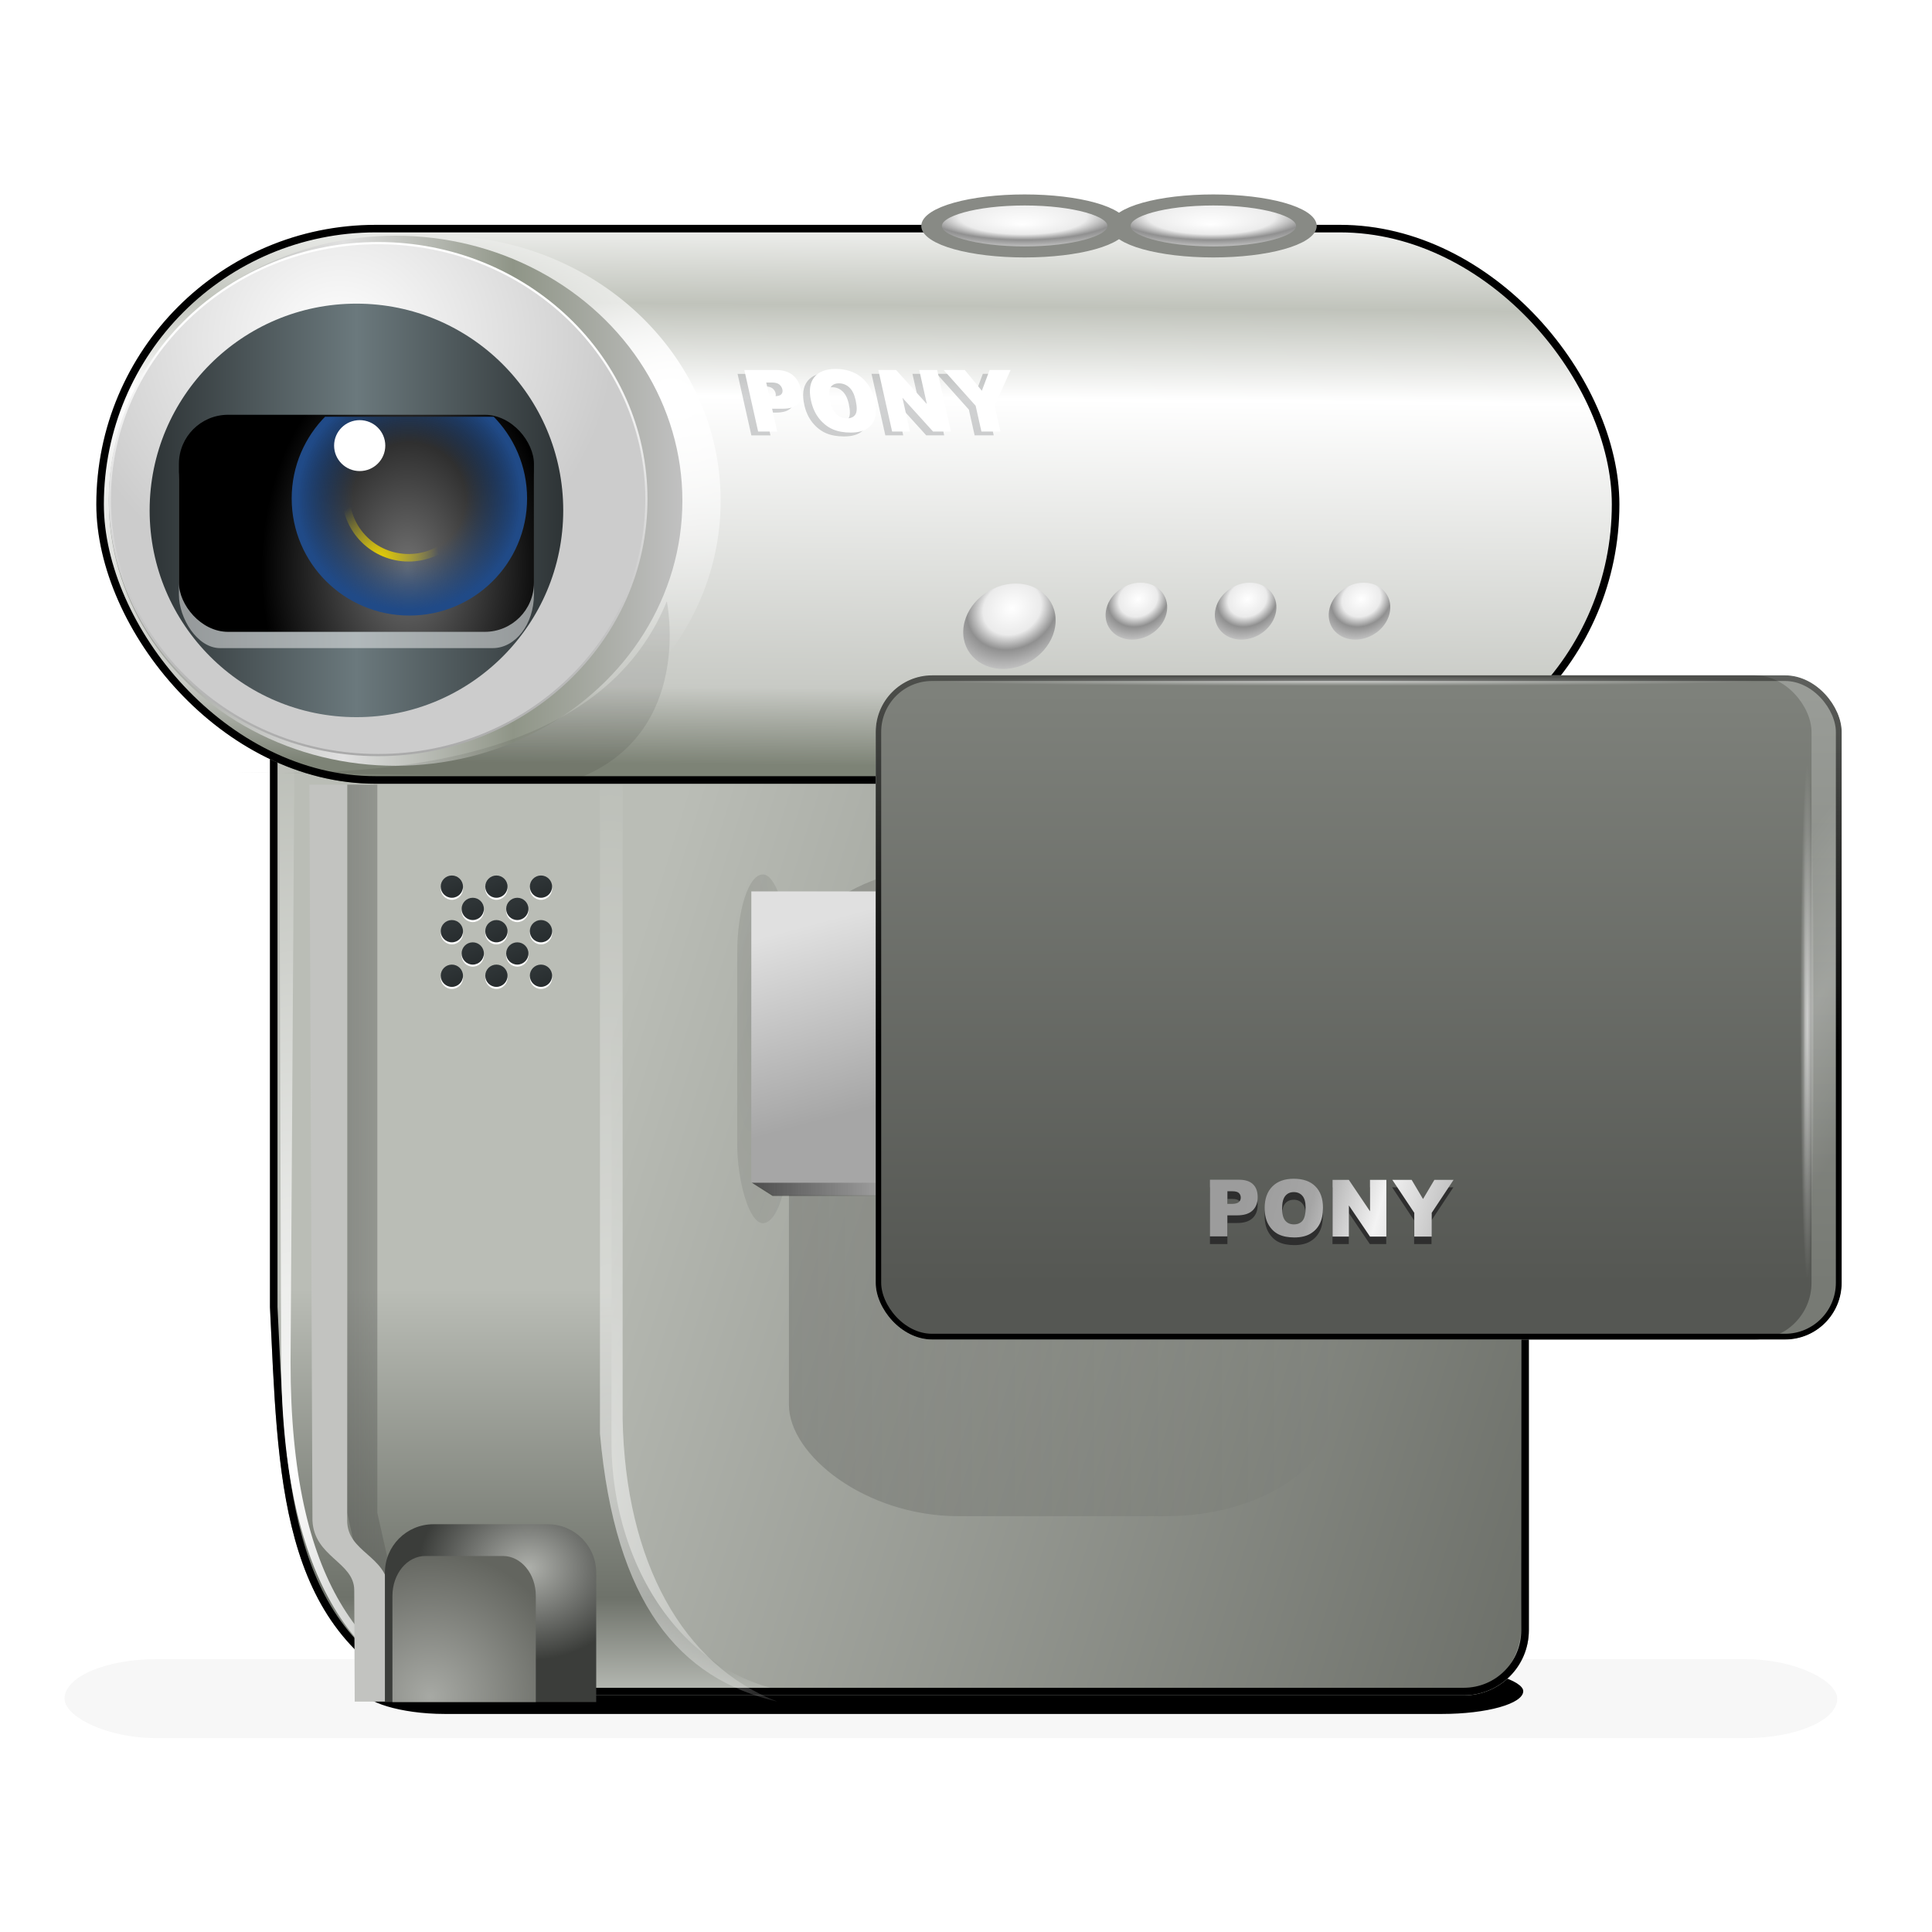 <svg height="256" width="256" xmlns="http://www.w3.org/2000/svg" xmlns:xlink="http://www.w3.org/1999/xlink">
  <defs>
    <linearGradient id="linearGradient9779">
      <stop offset="0" stop-color="#fff"/>
      <stop offset="1" stop-color="#fff" stop-opacity="0"/>
    </linearGradient>
    <linearGradient id="linearGradient5060">
      <stop offset="0"/>
      <stop offset="1" stop-opacity="0"/>
    </linearGradient>
    <filter id="filter6090-8" color-interpolation-filters="sRGB" height="3.276" width="1.298" x="-.149" y="-1.138">
      <feGaussianBlur stdDeviation="2.011"/>
    </filter>
    <filter id="filter6032-0" color-interpolation-filters="sRGB" height="2.434" width="1.188" x="-.094" y="-.717">
      <feGaussianBlur stdDeviation="1.268"/>
    </filter>
    <linearGradient id="linearGradient6228-2" gradientUnits="userSpaceOnUse" x1="61.659" x2="61.659" y1="170.725" y2="227.548">
      <stop offset="0" stop-color="#babdb6"/>
      <stop offset=".721" stop-color="#6e726a"/>
      <stop offset="1" stop-color="#c9ccc6"/>
    </linearGradient>
    <linearGradient id="linearGradient5918-4" gradientTransform="matrix(5.849 0 0 5.956 -20.561 -10.859)" gradientUnits="userSpaceOnUse" x1="16.879" x2="47.97" y1="26.014" y2="35.889">
      <stop offset="0" stop-color="#babdb6"/>
      <stop offset="1" stop-color="#51544e"/>
    </linearGradient>
    <radialGradient id="radialGradient6383-0" cx="21.228" cy="29.342" gradientTransform="matrix(3.278 0 0 11.65 -49.926 -314.296)" gradientUnits="userSpaceOnUse" r="2.562" xlink:href="#linearGradient5060"/>
    <filter id="filter6441-4" color-interpolation-filters="sRGB" height="1.109" width="1.389" x="-.194" y="-.055">
      <feGaussianBlur stdDeviation=".364"/>
    </filter>
    <linearGradient id="linearGradient12218" gradientUnits="userSpaceOnUse" x1="18.5" x2="23" xlink:href="#linearGradient5060" y1="29.372" y2="29.372"/>
    <filter id="filter12232" height="1.283" width="2.007" x="-.504" y="-.142">
      <feGaussianBlur stdDeviation=".944"/>
    </filter>
    <linearGradient id="linearGradient5900-2" gradientUnits="userSpaceOnUse" x1="12" x2="14" y1="21" y2="26">
      <stop offset="0" stop-color="#2e3436"/>
      <stop offset="1"/>
    </linearGradient>
    <clipPath id="clipPath12200">
      <path d="m10 12.5h26c.831 0 1.5.669 1.5 1.5v25c0 .831-.669 1.5-1.5 1.5h-24c-3.32-1.503-3.309-5.095-3.5-8.94v-17.56c0-.831.669-1.5 1.5-1.5z"/>
    </clipPath>
    <filter id="filter12208" height="1.061" width="1.059" x="-.03" y="-.031">
      <feGaussianBlur stdDeviation=".285"/>
    </filter>
    <linearGradient id="linearGradient5760-8" gradientTransform="matrix(5.982 0 0 5.652 -256.184 .413)" gradientUnits="userSpaceOnUse" x1="63.877" x2="64.005" y1="17.894" y2="4.689">
      <stop offset="0" stop-color="#7d8376"/>
      <stop offset=".137" stop-color="#c8cac5"/>
      <stop offset=".654" stop-color="#fff"/>
      <stop offset=".817" stop-color="#c0c3bb"/>
      <stop offset="1" stop-color="#fff"/>
    </linearGradient>
    <radialGradient id="radialGradient5801-2" cx="38.399" cy="30.702" gradientTransform="matrix(6.426 0 0 6.02 -157.826 -133.219)" gradientUnits="userSpaceOnUse" r="5.834" xlink:href="#linearGradient9779"/>
    <linearGradient id="linearGradient9105-3" gradientTransform="matrix(6.514 0 0 6.02 -166.382 -133.219)" gradientUnits="userSpaceOnUse" x1="25.633" x2="39.421" y1="33.151" y2="33.151">
      <stop offset="0" stop-color="#72776c"/>
      <stop offset=".5" stop-color="#e0e0e0"/>
      <stop offset=".75" stop-color="#8f9587"/>
      <stop offset="1" stop-color="#c1c1c1"/>
    </linearGradient>
    <radialGradient id="radialGradient9107-8" cx="32.754" cy="29.526" gradientTransform="matrix(6.093 0 0 5.814 -154.557 -126.615)" gradientUnits="userSpaceOnUse" r="5.96">
      <stop offset="0" stop-color="#fff"/>
      <stop offset="1" stop-color="#ccc"/>
    </radialGradient>
    <linearGradient id="linearGradient9109-4" gradientTransform="matrix(6.093 0 0 5.814 -154.557 -126.615)" gradientUnits="userSpaceOnUse" x1="32.754" x2="32.671" y1="29.526" y2="39.484">
      <stop offset="0" stop-color="#fff"/>
      <stop offset="1" stop-color="#a5a5a5"/>
    </linearGradient>
    <linearGradient id="linearGradient8638-9" gradientTransform="matrix(7.307 0 0 7.306 -187.057 -176.204)" gradientUnits="userSpaceOnUse" x1="28.312" x2="35.812" y1="33.375" y2="33.375">
      <stop offset="0" stop-color="#2e3436"/>
      <stop offset=".5" stop-color="#6b797d"/>
      <stop offset="1" stop-color="#2e3436"/>
    </linearGradient>
    <radialGradient id="radialGradient8650-1" cx="33.717" cy="34.229" gradientTransform="matrix(5.521 0 0 8.218 -132.189 -205.948)" gradientUnits="userSpaceOnUse" r="3.5">
      <stop offset="0" stop-color="#717171"/>
      <stop offset="1"/>
    </radialGradient>
    <radialGradient id="radialGradient8676-3" cx="9.237" cy="16.462" gradientTransform="matrix(4.006 0 0 3.78 109.085 19.243)" gradientUnits="userSpaceOnUse" r="2.961" xlink:href="#linearGradient8670-2"/>
    <linearGradient id="linearGradient8670-2">
      <stop offset="0" stop-color="#fff"/>
      <stop offset=".321" stop-color="#ebebeb"/>
      <stop offset=".5" stop-color="#909090"/>
      <stop offset="1" stop-color="#fafafa"/>
    </linearGradient>
    <clipPath id="clipPath8924-9">
      <rect height="5" rx="1.132" width="8.178" x="28.475" y="29"/>
    </clipPath>
    <radialGradient id="radialGradient8936-3" cx="32.312" cy="31" gradientUnits="userSpaceOnUse" r="2.563">
      <stop offset="0" stop-color="#204a87" stop-opacity="0"/>
      <stop offset=".5" stop-color="#204a87" stop-opacity="0"/>
      <stop offset="1" stop-color="#204a87"/>
    </radialGradient>
    <radialGradient id="radialGradient8938-1" cx="32.546" cy="28.201" gradientUnits="userSpaceOnUse" r="2.043">
      <stop offset="0" stop-color="#edd400"/>
      <stop offset="1" stop-color="#edd400" stop-opacity="0"/>
    </radialGradient>
    <radialGradient id="radialGradient5922-6" cx="9.237" cy="16.462" gradientTransform="matrix(2.671 0 0 2.52 152.418 38.772)" gradientUnits="userSpaceOnUse" r="2.961" xlink:href="#linearGradient8670-2"/>
    <radialGradient id="radialGradient5926-9" cx="9.237" cy="16.462" gradientTransform="matrix(2.671 0 0 2.52 167.509 38.772)" gradientUnits="userSpaceOnUse" r="2.961" xlink:href="#linearGradient8670-2"/>
    <radialGradient id="radialGradient5930-4" cx="9.237" cy="16.462" gradientTransform="matrix(2.671 0 0 2.52 137.945 38.772)" gradientUnits="userSpaceOnUse" r="2.961" xlink:href="#linearGradient8670-2"/>
    <filter id="filter6156-4" color-interpolation-filters="sRGB" height="1.334" width="1.146" x="-.073" y="-.167">
      <feGaussianBlur stdDeviation=".283"/>
    </filter>
    <filter id="filter12282" height="1.26" width="1.062" x="-.031" y="-.13">
      <feGaussianBlur stdDeviation=".091"/>
    </filter>
    <linearGradient id="linearGradient37756" gradientTransform="matrix(5.752 0 -.001 5.752 -13.122 -8.315)" gradientUnits="userSpaceOnUse" x1="21.245" x2="22.396" y1="22.652" y2="26.946">
      <stop offset="0" stop-color="#e0e0e0"/>
      <stop offset="1" stop-color="#a6a6a6"/>
    </linearGradient>
    <radialGradient id="radialGradient12190" cx="100.75" cy="205.052" gradientTransform="matrix(2.575 0 -0 8.298 -220.661 -1506.822)" gradientUnits="userSpaceOnUse" r="11.75" xlink:href="#linearGradient9779"/>
    <radialGradient id="radialGradient2273" cx="100.75" cy="205.052" gradientTransform="matrix(2.575 0 -0 8.298 -178.661 -1506.822)" gradientUnits="userSpaceOnUse" r="11.75" xlink:href="#linearGradient9779"/>
    <filter id="filter12292" height="1.054" width="1.279" x="-.139" y="-.027">
      <feGaussianBlur stdDeviation="1.365"/>
    </filter>
    <linearGradient id="linearGradient37766" gradientTransform="matrix(1 0 0 .667 -20 29.802)" gradientUnits="userSpaceOnUse" x1="119.625" x2="138.375" y1="191.688" y2="191.688">
      <stop offset="0" stop-color="#111"/>
      <stop offset="1" stop-color="#111" stop-opacity="0"/>
    </linearGradient>
    <clipPath id="clipPath12240">
      <rect height="12.875" rx="6.438" width="35.086" x="4.5" y="6.625"/>
    </clipPath>
    <filter id="filter12248" height="1.195" width="1.072" x="-.036" y="-.098">
      <feGaussianBlur stdDeviation=".452"/>
    </filter>
    <radialGradient id="radialGradient12256" cx="9.237" cy="15.667" fx="9.196" fy="16.976" gradientTransform="matrix(2.133 0 0 1.114 -10.463 -1.275)" gradientUnits="userSpaceOnUse" r="2.961" xlink:href="#linearGradient8670-2"/>
    <radialGradient id="radialGradient12186" cx="100.75" cy="205.052" gradientTransform="matrix(2.575 0 -0 8.298 -178.661 -1506.822)" gradientUnits="userSpaceOnUse" r="11.75" xlink:href="#linearGradient9779"/>
    <linearGradient id="linearGradient12306" gradientUnits="userSpaceOnUse" x1="46" x2="68" y1="164.469" y2="164.469">
      <stop offset="0" stop-color="#555753"/>
      <stop offset="1" stop-color="#555753" stop-opacity="0"/>
    </linearGradient>
    <radialGradient id="radialGradient12329" cx="14.45" cy="37.365" gradientTransform="matrix(5.99 0 0 5.04 -16.551 19.42)" gradientUnits="userSpaceOnUse" r="2.434">
      <stop offset="0" stop-color="#aeb0ab"/>
      <stop offset="1" stop-color="#3b3d3a"/>
    </radialGradient>
    <radialGradient id="radialGradient12321" cx="12.581" cy="39.738" gradientTransform="matrix(11.505 0 0 11.719 -87.745 -240.857)" gradientUnits="userSpaceOnUse" r="1.652">
      <stop offset="0" stop-color="#a7a9a4"/>
      <stop offset="1" stop-color="#63655f"/>
    </radialGradient>
    <clipPath id="clipPath3573">
      <rect height="15" rx="1.286" ry="1.281" transform="matrix(1 0 -0 1 0 0)" width="22" x="22.507" y="46.663"/>
    </clipPath>
    <linearGradient id="linearGradient4351" gradientTransform="matrix(1.008 0 0 1 -.338 28.163)" gradientUnits="userSpaceOnUse" x1="33.692" x2="33.69" y1="32.27" y2="18.875">
      <stop offset="0" stop-color="#777a74"/>
      <stop offset="1" stop-color="#999c97"/>
    </linearGradient>
    <linearGradient id="linearGradient4353" gradientTransform="matrix(.976 0 0 1 .375 28.163)" gradientUnits="userSpaceOnUse" x1="33.692" x2="33.69" y1="32.27" y2="18.875">
      <stop offset="0" stop-color="#555753"/>
      <stop offset="1" stop-color="#7e817b"/>
    </linearGradient>
    <linearGradient id="linearGradient4355" gradientUnits="userSpaceOnUse" x1="31.032" x2="35.447" y1="58.086" y2="59.346">
      <stop offset="0" stop-color="#9c9c9c"/>
      <stop offset=".322" stop-color="#a5a5a5"/>
      <stop offset=".655" stop-color="#f3f3f3"/>
      <stop offset="1" stop-color="#bebebe"/>
    </linearGradient>
    <radialGradient id="radialGradient4357" cx="197.375" cy="130.375" gradientTransform="matrix(.174 0 0 .002 -1.196 46.531)" gradientUnits="userSpaceOnUse" r="54.375" xlink:href="#linearGradient9779"/>
    <radialGradient id="radialGradient4359" cx="197.375" cy="130.375" gradientTransform="matrix(.107 0 0 .003 33.38 -44.116)" gradientUnits="userSpaceOnUse" r="54.375" xlink:href="#linearGradient9779"/>
    <radialGradient id="radialGradient4361" cx="260.25" cy="161.125" gradientTransform="matrix(.48 1.1 -1.815 2.895 211.5 -698.772)" gradientUnits="userSpaceOnUse" r="2.25" xlink:href="#linearGradient9779"/>
    <linearGradient id="linearGradient3577" gradientUnits="userSpaceOnUse" x1="36.497" x2="36.495" xlink:href="#linearGradient5060" y1="26.435" y2="12.743"/>
    <filter id="filter4369" height="1.076" width="1.052" x="-.026" y="-.038">
      <feGaussianBlur stdDeviation=".185"/>
    </filter>
  </defs>
  <rect fill-rule="evenodd" filter="url(#filter6090-8)" height="4.243" opacity=".181" rx="1.681" ry="2.521" transform="matrix(7.261 0 0 2.466 -26.106 126.325)" width="32.35" x="4.773" y="37.924"/>
  <rect fill-rule="evenodd" filter="url(#filter6032-0)" height="4.243" rx="2.27" ry="4.243" transform="matrix(4.751 0 0 1.424 25.466 167.061)" width="32.35" x="4.773" y="37.924"/>
  <path d="m44.402 63.588h149.56c4.78 0 8.628 3.848 8.628 8.628v143.808c0 4.78-3.848 8.628-8.628 8.628h-138.056c-19.099-8.647-19.033-29.309-20.133-51.427v-101.009c0-4.78 3.848-8.628 8.628-8.628z" fill="url(#linearGradient6228-2)" fill-rule="evenodd"/>
  <path d="m89.799 63.588h102.967c4.861 0 8.774 3.984 8.774 8.934v143.105c0 4.949-3.913 8.934-8.774 8.934h-83.769c-17.576 0-27.973-16.527-27.973-33.478v-118.56c0-4.949 3.913-8.934 8.774-8.934z" fill="url(#linearGradient5918-4)" fill-rule="evenodd"/>
  <rect fill="url(#radialGradient6383-0)" filter="url(#filter6441-4)" height="15.994" opacity=".331" rx="2.428" ry="3.608" transform="matrix(1.511 0 0 2.889 69.733 54.115)" width="4.5" x="18.5" y="21.375"/>
  <rect fill="url(#linearGradient12218)" filter="url(#filter12232)" height="15.994" opacity=".404" rx="1.398" ry="2.733" transform="matrix(16.102 0 0 5.393 -193.347 -.628)" width="4.5" x="18.5" y="21.375"/>
  <g enable-background="new" fill="#fff" transform="matrix(2.952 0 0 2.952 25.925 54.287)">
    <circle cx="11.5" cy="21.5" fill="#fff" fill-rule="evenodd" r=".5"/>
    <circle cx="13.5" cy="21.5" fill="#fff" fill-rule="evenodd" r=".5"/>
    <circle cx="15.5" cy="21.5" fill="#fff" fill-rule="evenodd" r=".5"/>
    <circle cx="13.5" cy="23.5" fill="#fff" fill-rule="evenodd" r=".5"/>
    <circle cx="11.5" cy="23.5" fill="#fff" fill-rule="evenodd" r=".5"/>
    <circle cx="15.5" cy="23.5" fill="#fff" fill-rule="evenodd" r=".5"/>
    <circle cx="15.5" cy="25.5" fill="#fff" fill-rule="evenodd" r=".5"/>
    <circle cx="13.5" cy="25.5" fill="#fff" fill-rule="evenodd" r=".5"/>
    <circle cx="11.5" cy="25.5" fill="#fff" fill-rule="evenodd" r=".5"/>
    <circle cx="12.438" cy="24.5" fill="#fff" fill-rule="evenodd" r=".5"/>
    <circle cx="14.438" cy="24.5" fill="#fff" fill-rule="evenodd" r=".5"/>
    <circle cx="14.438" cy="22.5" fill="#fff" fill-rule="evenodd" r=".5"/>
    <circle cx="12.438" cy="22.5" fill="#fff" fill-rule="evenodd" r=".5"/>
  </g>
  <g enable-background="new" fill="url(#linearGradient5900-2)" transform="matrix(2.952 0 0 2.952 25.925 54.015)">
    <circle cx="11.5" cy="21.5" fill="url(#linearGradient5900-2)" fill-rule="evenodd" r=".5"/>
    <circle cx="11.5" cy="21.5" fill="url(#linearGradient5900-2)" fill-rule="evenodd" r=".5" transform="translate(2)"/>
    <circle cx="11.5" cy="21.5" fill="url(#linearGradient5900-2)" fill-rule="evenodd" r=".5" transform="translate(4)"/>
    <circle cx="11.5" cy="21.5" fill="url(#linearGradient5900-2)" fill-rule="evenodd" r=".5" transform="translate(2 2)"/>
    <circle cx="11.5" cy="21.5" fill="url(#linearGradient5900-2)" fill-rule="evenodd" r=".5" transform="translate(0 2)"/>
    <circle cx="11.5" cy="21.5" fill="url(#linearGradient5900-2)" fill-rule="evenodd" r=".5" transform="translate(4 2)"/>
    <circle cx="11.5" cy="21.5" fill="url(#linearGradient5900-2)" fill-rule="evenodd" r=".5" transform="translate(4 4)"/>
    <circle cx="11.5" cy="21.5" fill="url(#linearGradient5900-2)" fill-rule="evenodd" r=".5" transform="translate(2 4)"/>
    <circle cx="11.5" cy="21.5" fill="url(#linearGradient5900-2)" fill-rule="evenodd" r=".5" transform="translate(0 4)"/>
    <circle cx="11.5" cy="21.5" fill="url(#linearGradient5900-2)" fill-rule="evenodd" r=".5" transform="translate(.938 3)"/>
    <circle cx="11.5" cy="21.5" fill="url(#linearGradient5900-2)" fill-rule="evenodd" r=".5" transform="translate(2.938 3)"/>
    <circle cx="11.5" cy="21.5" fill="url(#linearGradient5900-2)" fill-rule="evenodd" r=".5" transform="translate(2.938 1)"/>
    <circle cx="11.5" cy="21.5" fill="url(#linearGradient5900-2)" fill-rule="evenodd" r=".5" transform="translate(.938 1)"/>
  </g>
  <path d="m10 12.5h26c.831 0 1.5.669 1.5 1.5v25c0 .831-.669 1.5-1.5 1.5h-24c-3.32-1.503-3.309-5.095-3.5-8.94v-17.56c0-.831.669-1.5 1.5-1.5z" style="fill:none;stroke:#000;stroke-width:.348;stroke-miterlimit:10;clip-path:url(#clipPath12200);filter:url(#filter12208)" transform="matrix(5.752 0 0 5.752 -13.122 -8.315)"/>
  <rect fill="url(#linearGradient5760-8)" fill-rule="evenodd" height="74.062" rx="37.031" width="201.826" x="12.763" y="29.792"/>
  <ellipse cx="58.004" cy="66.351" fill="url(#radialGradient5801-2)" fill-rule="evenodd" rx="37.486" ry="35.119"/>
  <ellipse cx="52.418" cy="66.351" fill="url(#linearGradient9105-3)" fill-rule="evenodd" rx="38.002" ry="35.119"/>
  <ellipse cx="50.105" cy="66.133" fill="url(#radialGradient9107-8)" fill-rule="evenodd" rx="35.547" ry="33.918" stroke="url(#linearGradient9109-4)" stroke-miterlimit="10" stroke-width=".29"/>
  <ellipse cx="47.229" cy="67.631" fill="url(#linearGradient8638-9)" fill-rule="evenodd" rx="27.402" ry="27.397"/>
  <rect fill="#fff" fill-rule="evenodd" height="29.477" opacity=".471" rx="5.458" ry="7.108" width="47.045" x="23.706" y="56.402"/>
  <rect fill="url(#radialGradient8650-1)" fill-rule="evenodd" height="28.762" rx="6.514" ry="6.514" width="47.045" x="23.706" y="54.96"/>
  <ellipse cx="146.089" cy="83.908" fill="url(#radialGradient8676-3)" fill-rule="evenodd" rx="6.065" ry="5.722" transform="matrix(1 0 -.147 .989 0 0)"/>
  <g clip-path="url(#clipPath8924-9)" enable-background="new" transform="matrix(5.802 0 0 5.774 -135.405 -112.226)">
    <circle cx="32.312" cy="31" fill="url(#radialGradient8936-3)" fill-rule="evenodd" r="2.688" transform="translate(.375 -.125)"/>
    <circle cx="33.562" cy="26" fill="none" r="2.125" stroke="url(#radialGradient8938-1)" stroke-miterlimit="10" stroke-width=".255" transform="matrix(.676 0 0 .676 9.983 13.224)"/>
    <circle cx="31.312" cy="33.062" fill="#fff" fill-rule="evenodd" r=".875" transform="matrix(.668 0 0 .668 10.636 7.577)"/>
  </g>
  <ellipse cx="177.087" cy="81.882" fill="url(#radialGradient5922-6)" fill-rule="evenodd" rx="4.043" ry="3.814" transform="matrix(1 0 -.147 .989 0 0)"/>
  <ellipse cx="192.179" cy="81.882" fill="url(#radialGradient5926-9)" fill-rule="evenodd" rx="4.043" ry="3.814" transform="matrix(1 0 -.147 .989 0 0)"/>
  <ellipse cx="162.614" cy="81.882" fill="url(#radialGradient5930-4)" fill-rule="evenodd" rx="4.043" ry="3.814" transform="matrix(1 0 -.147 .989 0 0)"/>
  <path d="m7.658 19.495s7.375.125 7.375.125c2.469-1.062 1.875-4.062 1.875-4.062-1.095 2.863-4.233 4.102-9.25 3.938z" fill-rule="evenodd" filter="url(#filter6156-4)" opacity=".289" transform="matrix(6.127 0 0 5.752 -15.239 -9.815)"/>
  <path d="m19.881 9.465h.831c.181 0.0.326.043.435.129.11.086.182.209.218.367.037.163.016.291-.062.383-.077.092-.217.138-.418.138h-.274l.135.6h-.502l-.363-1.617m.657.69h.122c.096 0.0.16-.017.192-.05.031-.034.041-.077.03-.129-.011-.051-.038-.094-.08-.129-.042-.035-.109-.053-.203-.053h-.142l.081.361m1.097.12c-.059-.264-.032-.47.082-.617.114-.147.302-.221.565-.221.269 0.0.493.072.671.217.178.144.296.346.354.607.042.189.045.344.008.466-.036.121-.107.215-.212.282-.105.067-.247.1-.427.1-.182 0-.34-.029-.473-.087-.132-.058-.25-.15-.352-.276-.102-.126-.175-.283-.217-.472m.5.002c.037.163.093.281.169.352.077.071.168.107.272.107.107 0 .183-.035.226-.105.043-.07.044-.195.004-.376-.034-.152-.09-.263-.167-.333-.077-.071-.168-.106-.273-.106-.101 0-.174.036-.219.107-.045.071-.049.189-.012.354m1.269-.812h.467l.81.895-.201-.895h.471l.363 1.617h-.471l-.805-.888.199.888h-.47zm1.718-0h.555l.449.546.204-.546h.552l-.418.94.152.677h-.501l-.152-.677z" fill="#2e3436" fill-rule="evenodd" filter="url(#filter12282)" opacity=".472" transform="matrix(5.04 0 0 5.04 -2.468 1.839)"/>
  <path d="m98.629 49.029h4.187c.912 0 1.643.217 2.192.651.553.434.92 1.051 1.099 1.852.184.823.08 1.466-.312 1.929-.389.463-1.091.695-2.107.695h-1.379l.678 3.025h-2.53l-1.828-8.151m3.309 3.475h.617c.486 0.0.808-.083.967-.25.158-.17.208-.387.149-.651-.058-.256-.191-.473-.402-.651-.21-.178-.551-.267-1.022-.267h-.717l.408 1.818m5.529.606c-.298-1.331-.16-2.367.415-3.108.575-.741 1.524-1.112 2.848-1.112 1.357 0 2.484.365 3.382 1.095.897.727 1.492 1.746 1.787 3.058.214.953.228 1.735.043 2.346-.183.608-.539 1.082-1.071 1.423-.529.337-1.245.506-2.15.506-.919 0-1.714-.146-2.384-.439-.666-.293-1.258-.756-1.774-1.39-.516-.634-.882-1.427-1.095-2.38m2.521.011c.184.823.469 1.414.854 1.774.388.36.846.539 1.372.539.541 0 .921-.176 1.138-.528.218-.352.224-.984.02-1.896-.172-.767-.453-1.327-.844-1.679-.387-.356-.846-.534-1.376-.534-.508 0-.875.18-1.102.539-.227.36-.247.955-.061 1.785m6.394-4.092h2.352l4.08 4.509-1.011-4.509h2.374l1.828 8.151h-2.374l-4.056-4.476 1.004 4.476h-2.369zm8.657 0h2.797l2.263 2.752 1.029-2.752h2.78l-2.107 4.737.765 3.414h-2.524l-.765-3.414z" fill="#fff" fill-rule="evenodd"/>
  <path d="m99.554 118.112h31.109l-.006 40.266h-28.109l-3-1.784z" fill="url(#linearGradient37756)"/>
  <path d="m37 100.969.25 78.75c0 30.766 10.75 42.75 23.75 45.75-12.468-4.812-22.5-15.179-22.5-45l.5-78.25z" fill="url(#radialGradient12190)"/>
  <path d="m79.5 103.969v86c2 22.5 10.5 32.5 23.5 35.5-12.468-4.812-20.147-18.431-20.5-37.5v-84z" fill="url(#radialGradient2273)" filter="url(#filter12292)" opacity=".404"/>
  <path d="m99.625 156.719h18.75v1.75h-16z" fill="url(#linearGradient37766)" opacity=".6"/>
  <rect clip-path="url(#clipPath12240)" fill="none" filter="url(#filter12248)" height="12.875" rx="6.438" stroke="#000" stroke-width=".348" transform="matrix(5.752 0 0 5.752 -13.122 -8.315)" width="35.086" x="4.5" y="6.625"/>
  <g enable-background="new" transform="matrix(5.752 0 0 5.752 -16.122 -9.315)">
    <ellipse cx="9.237" cy="17.727" fill="url(#radialGradient12256)" fill-rule="evenodd" rx="2.961" ry="1.547" stroke="#888a85" stroke-miterlimit="10" stroke-width=".657" transform="matrix(.724 0 0 .387 24.066 -.036)"/>
    <ellipse cx="9.237" cy="17.727" fill="url(#radialGradient12256)" fill-rule="evenodd" rx="2.961" ry="1.547" transform="matrix(.724 0 0 .387 24.03 -.036)"/>
  </g>
  <g enable-background="new" transform="matrix(5.752 0 0 5.752 -41.122 -9.315)">
    <ellipse cx="9.237" cy="17.727" fill="url(#radialGradient12256)" fill-rule="evenodd" rx="2.961" ry="1.547" stroke="#888a85" stroke-miterlimit="10" stroke-width=".657" transform="matrix(.724 0 0 .387 24.066 -.036)"/>
    <ellipse cx="9.237" cy="17.727" fill="url(#radialGradient12256)" fill-rule="evenodd" rx="2.961" ry="1.547" transform="matrix(.724 0 0 .387 24.03 -.036)"/>
  </g>
  <path d="m79.5 103.969v86c2 22.5 10.5 32.5 23.5 35.5-12.468-4.812-20.147-18.431-20.5-37.5v-84z" fill="url(#radialGradient12186)" opacity=".443"/>
  <path d="m50 103.969v96.5l2.25 10v14.75l-4-.5v-14.25l-2.25-10v-96.5z" fill="url(#linearGradient12306)" opacity=".481"/>
  <path d="m41 103.969.401 97.498c.224 4.877 5.538 5.501 5.538 9.251l.061 14.75h4.5v-14.875c-.25-4.5-5.5-4.875-5.5-9.125v-97.5z" fill="#c2c3c0"/>
  <path d="m57.438 201.969h15.125c3.566 0 6.438 2.871 6.438 6.438v17.125h-28v-17.125c0-3.566 2.871-6.438 6.438-6.438z" fill="url(#radialGradient12329)"/>
  <path d="m56.368 206.176h10.263c2.42 0 4.368 2.358 4.368 5.288v14.067h-19v-14.067c0-2.93 1.948-5.288 4.368-5.288z" fill="url(#radialGradient12321)"/>
  <g clip-path="url(#clipPath3573)" enable-background="new" transform="matrix(5.818 0 0 5.867 -14.909 -184.285)">
    <rect fill="url(#linearGradient4351)" height="15" rx="1.286" ry="1.281" transform="matrix(1 0 -0 1 0 0)" width="22" x="22.507" y="46.663"/>
    <rect fill="none" height="12.5" rx=".007" ry=".007" stroke-linecap="round" stroke-linejoin="round" transform="matrix(1 0 -0 1 0 0)" width="18.998" x="23.51" y="47.663"/>
    <rect fill="url(#linearGradient4353)" height="15" rx="1.291" ry="1.281" transform="matrix(1 0 -0 1 0 0)" width="21.313" x="22.507" y="46.663"/>
    <path d="m32.025 58.031c-.208 0-.37.059-.486.176-.117.117-.174.279-.174.488 0 .15.029.273.088.373s.134.173.229.219c.095.046.215.07.359.07.142 0 .261-.027.355-.08.096-.054.169-.129.219-.225.051-.096.076-.217.076-.367-0-.206-.057-.368-.172-.482-.115-.115-.281-.172-.494-.172zm-1.906.021v1.281h.398v-.475h.217c.16 0 .278-.037.355-.109.078-.073.117-.173.117-.303-0-.126-.036-.223-.107-.291-.071-.068-.179-.104-.322-.104zm2.791 0v1.281h.371v-.703l.48.703h.373v-1.281h-.373v.709l-.482-.709zm1.359 0 .5.746v.535h.396v-.535l.498-.746h-.438l-.258.434-.26-.434zm-3.752.262h.111c.074 0 .126.013.152.041.027.028.039.063.039.104 0.0.041-.014.075-.045.102-.031.026-.086.039-.162.039h-.096zm1.508.018c.083 0 .149.028.197.084.049.055.074.143.074.264 0 .143-.024.242-.07.297s-.112.084-.197.084c-.083 0-.149-.029-.197-.086-.048-.057-.072-.148-.072-.277 0-.13.024-.225.072-.281.048-.057.114-.084.193-.084z" fill="#2e2e2e" fill-rule="evenodd" transform="translate(0 .174)" xlink:href="#text5844-9"/>
    <path id="text5844-9" d="m30.119 58.054h.658c.143 0.0.251.034.322.102.072.068.107.165.107.291-0.0.129-.039.23-.117.303-.077.073-.196.109-.356.109h-.217v.475h-.398zm.398.546h.097c.076 0.0.13-.013.161-.039.031-.027.046-.061.046-.102 0-.04-.013-.074-.04-.102-.027-.028-.077-.042-.151-.042h-.113v.286m.848.095c0-.209.058-.372.175-.489.117-.117.279-.175.487-.175.213 0.0.378.057.493.172.115.114.173.274.173.481-0.0.15-.025.273-.076.369-.05.096-.123.17-.218.224-.095.053-.214.08-.356.08-.144 0-.264-.023-.359-.069-.094-.046-.171-.119-.23-.218-.059-.1-.088-.224-.088-.374m.396.002c-0.0.129.024.222.072.279.048.057.114.085.197.085.085 0 .151-.028.197-.083.047-.055.07-.155.07-.298-0-.121-.024-.209-.073-.264-.048-.056-.114-.084-.197-.084-.08 0-.144.028-.192.085-.048.057-.073.15-.073.281m1.149-.643h.37l.482.709v-.709h.373v1.281h-.373l-.48-.703v.703h-.372zm1.361 0h.44l.259.433.259-.433h.437l-.498.745v.537h-.397v-.537z" fill="url(#linearGradient4355)" fill-rule="evenodd"/>
    <rect fill="url(#radialGradient4357)" height=".217" opacity=".6" width="18.905" x="23.664" y="46.683"/>
    <rect fill="url(#radialGradient4359)" height=".348" opacity=".6" transform="rotate(90)" width="11.604" x="48.639" y="-43.873"/>
    <rect fill="url(#radialGradient4361)" height="11.213" opacity=".209" width=".782" x="43.656" y="48.465"/>
    <rect clip-path="none" fill="none" filter="url(#filter4369)" height="15" rx="1.286" ry="1.281" stroke="url(#linearGradient3577)" stroke-width=".257" transform="matrix(1 0 -0 1 0 28.684)" width="22" x="22.503" y="17.978"/>
  </g>
</svg>
